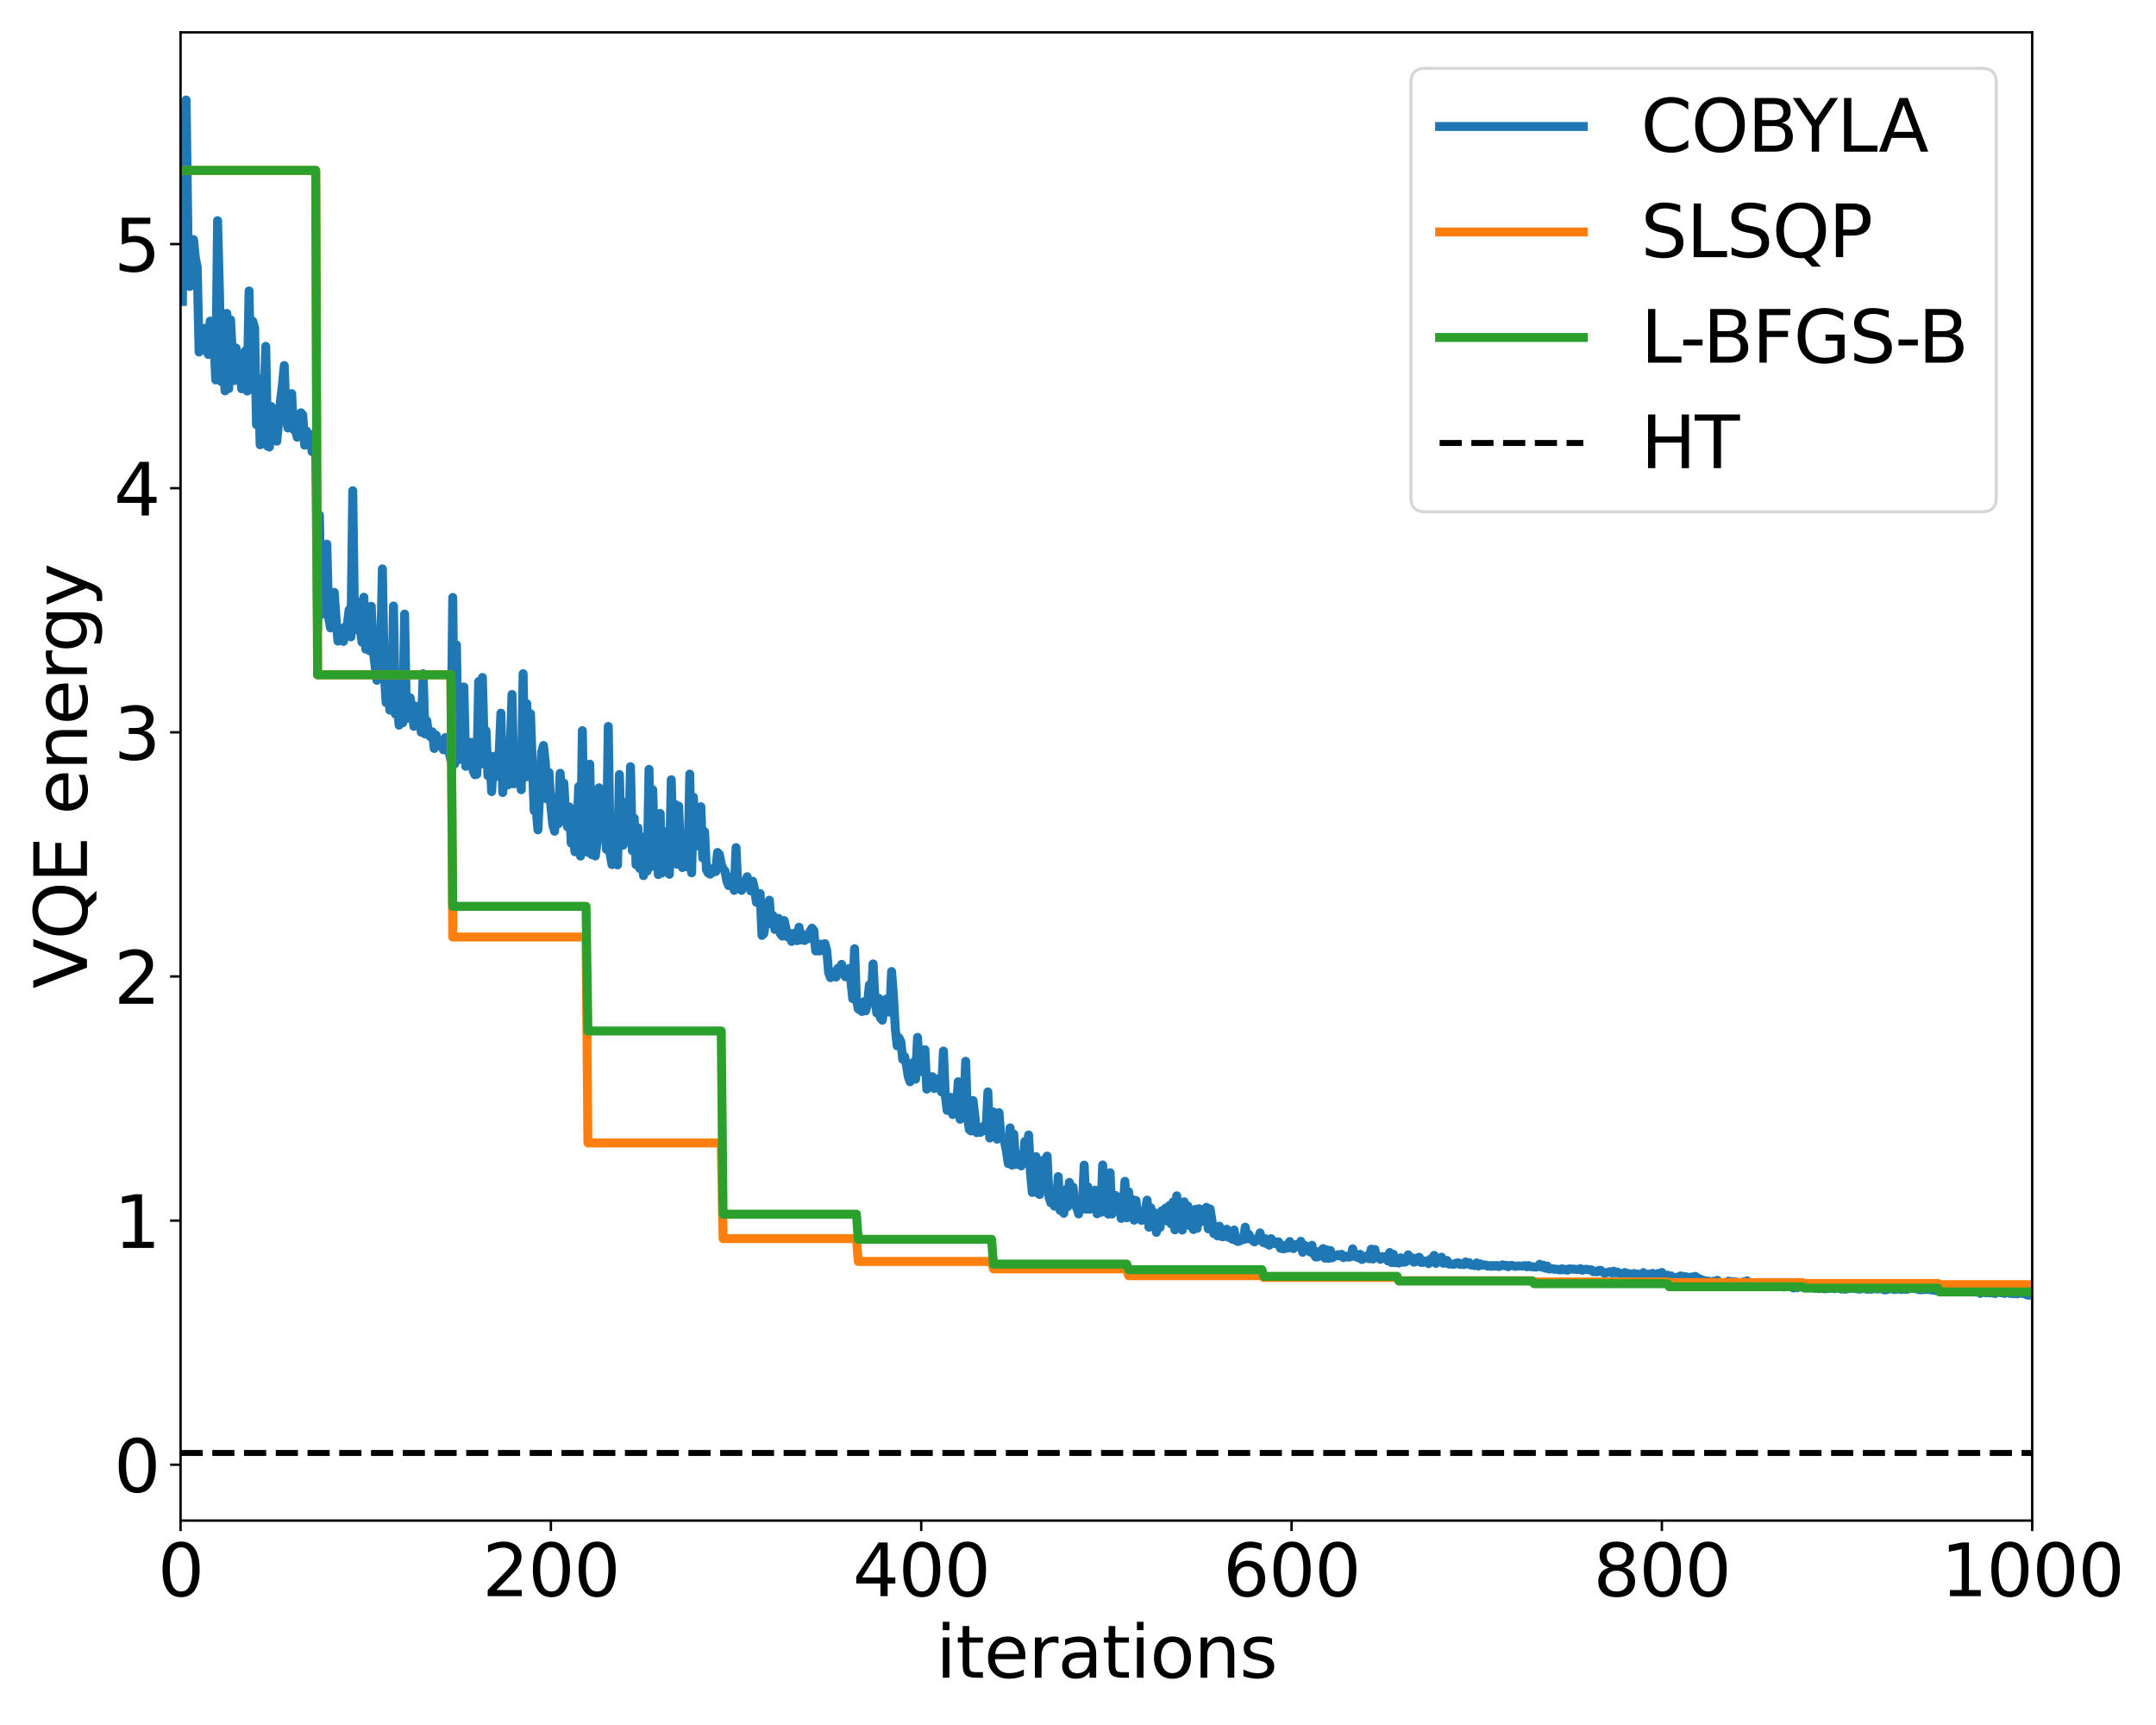 <?xml version="1.0" encoding="utf-8" standalone="no"?>
<!DOCTYPE svg PUBLIC "-//W3C//DTD SVG 1.1//EN"
  "http://www.w3.org/Graphics/SVG/1.1/DTD/svg11.dtd">
<svg height="576pt" version="1.1" viewBox="0 0 720 576" width="720pt" xmlns="http://www.w3.org/2000/svg" xmlns:xlink="http://www.w3.org/1999/xlink">
 <defs>
  <style type="text/css">*{stroke-linecap:butt;stroke-linejoin:round;}</style>
 </defs>
 <g id="figure_1">
  <g id="patch_1">
   <path d="M 0 576 
L 720 576 
L 720 0 
L 0 0 
z
" style="fill:#ffffff;"/>
  </g>
  <g id="axes_1">
   <g id="patch_2">
    <path d="M 60.297 507.745 
L 678.66 507.745 
L 678.66 10.8 
L 60.297 10.8 
z
" style="fill:#ffffff;"/>
   </g>
   <g id="matplotlib.axis_1">
    <g id="xtick_1">
     <g id="line2d_1">
      <defs>
       <path d="M 0 0 
L 0 3.5 
" id="m1aa06f9ebd" style="stroke:#000000;stroke-width:0.8;"/>
      </defs>
      <g>
       <use style="stroke:#000000;stroke-width:0.8;" x="60.297" xlink:href="#m1aa06f9ebd" y="507.745"/>
      </g>
     </g>
     <g id="text_1">
      <!-- 0 -->
      <g transform="translate(52.663 532.981)scale(0.24 -0.24)">
       <defs>
        <path d="M 2034 4250 
Q 1547 4250 1301 3770 
Q 1056 3291 1056 2328 
Q 1056 1369 1301 889 
Q 1547 409 2034 409 
Q 2525 409 2770 889 
Q 3016 1369 3016 2328 
Q 3016 3291 2770 3770 
Q 2525 4250 2034 4250 
z
M 2034 4750 
Q 2819 4750 3233 4129 
Q 3647 3509 3647 2328 
Q 3647 1150 3233 529 
Q 2819 -91 2034 -91 
Q 1250 -91 836 529 
Q 422 1150 422 2328 
Q 422 3509 836 4129 
Q 1250 4750 2034 4750 
z
" id="DejaVuSans-30" transform="scale(0.016)"/>
       </defs>
       <use xlink:href="#DejaVuSans-30"/>
      </g>
     </g>
    </g>
    <g id="xtick_2">
     <g id="line2d_2">
      <g>
       <use style="stroke:#000000;stroke-width:0.8;" x="183.97" xlink:href="#m1aa06f9ebd" y="507.745"/>
      </g>
     </g>
     <g id="text_2">
      <!-- 200 -->
      <g transform="translate(161.065 532.981)scale(0.24 -0.24)">
       <defs>
        <path d="M 1228 531 
L 3431 531 
L 3431 0 
L 469 0 
L 469 531 
Q 828 903 1448 1529 
Q 2069 2156 2228 2338 
Q 2531 2678 2651 2914 
Q 2772 3150 2772 3378 
Q 2772 3750 2511 3984 
Q 2250 4219 1831 4219 
Q 1534 4219 1204 4116 
Q 875 4013 500 3803 
L 500 4441 
Q 881 4594 1212 4672 
Q 1544 4750 1819 4750 
Q 2544 4750 2975 4387 
Q 3406 4025 3406 3419 
Q 3406 3131 3298 2873 
Q 3191 2616 2906 2266 
Q 2828 2175 2409 1742 
Q 1991 1309 1228 531 
z
" id="DejaVuSans-32" transform="scale(0.016)"/>
       </defs>
       <use xlink:href="#DejaVuSans-32"/>
       <use x="63.623" xlink:href="#DejaVuSans-30"/>
       <use x="127.246" xlink:href="#DejaVuSans-30"/>
      </g>
     </g>
    </g>
    <g id="xtick_3">
     <g id="line2d_3">
      <g>
       <use style="stroke:#000000;stroke-width:0.8;" x="307.642" xlink:href="#m1aa06f9ebd" y="507.745"/>
      </g>
     </g>
     <g id="text_3">
      <!-- 400 -->
      <g transform="translate(284.738 532.981)scale(0.24 -0.24)">
       <defs>
        <path d="M 2419 4116 
L 825 1625 
L 2419 1625 
L 2419 4116 
z
M 2253 4666 
L 3047 4666 
L 3047 1625 
L 3713 1625 
L 3713 1100 
L 3047 1100 
L 3047 0 
L 2419 0 
L 2419 1100 
L 313 1100 
L 313 1709 
L 2253 4666 
z
" id="DejaVuSans-34" transform="scale(0.016)"/>
       </defs>
       <use xlink:href="#DejaVuSans-34"/>
       <use x="63.623" xlink:href="#DejaVuSans-30"/>
       <use x="127.246" xlink:href="#DejaVuSans-30"/>
      </g>
     </g>
    </g>
    <g id="xtick_4">
     <g id="line2d_4">
      <g>
       <use style="stroke:#000000;stroke-width:0.8;" x="431.315" xlink:href="#m1aa06f9ebd" y="507.745"/>
      </g>
     </g>
     <g id="text_4">
      <!-- 600 -->
      <g transform="translate(408.41 532.981)scale(0.24 -0.24)">
       <defs>
        <path d="M 2113 2584 
Q 1688 2584 1439 2293 
Q 1191 2003 1191 1497 
Q 1191 994 1439 701 
Q 1688 409 2113 409 
Q 2538 409 2786 701 
Q 3034 994 3034 1497 
Q 3034 2003 2786 2293 
Q 2538 2584 2113 2584 
z
M 3366 4563 
L 3366 3988 
Q 3128 4100 2886 4159 
Q 2644 4219 2406 4219 
Q 1781 4219 1451 3797 
Q 1122 3375 1075 2522 
Q 1259 2794 1537 2939 
Q 1816 3084 2150 3084 
Q 2853 3084 3261 2657 
Q 3669 2231 3669 1497 
Q 3669 778 3244 343 
Q 2819 -91 2113 -91 
Q 1303 -91 875 529 
Q 447 1150 447 2328 
Q 447 3434 972 4092 
Q 1497 4750 2381 4750 
Q 2619 4750 2861 4703 
Q 3103 4656 3366 4563 
z
" id="DejaVuSans-36" transform="scale(0.016)"/>
       </defs>
       <use xlink:href="#DejaVuSans-36"/>
       <use x="63.623" xlink:href="#DejaVuSans-30"/>
       <use x="127.246" xlink:href="#DejaVuSans-30"/>
      </g>
     </g>
    </g>
    <g id="xtick_5">
     <g id="line2d_5">
      <g>
       <use style="stroke:#000000;stroke-width:0.8;" x="554.987" xlink:href="#m1aa06f9ebd" y="507.745"/>
      </g>
     </g>
     <g id="text_5">
      <!-- 800 -->
      <g transform="translate(532.082 532.981)scale(0.24 -0.24)">
       <defs>
        <path d="M 2034 2216 
Q 1584 2216 1326 1975 
Q 1069 1734 1069 1313 
Q 1069 891 1326 650 
Q 1584 409 2034 409 
Q 2484 409 2743 651 
Q 3003 894 3003 1313 
Q 3003 1734 2745 1975 
Q 2488 2216 2034 2216 
z
M 1403 2484 
Q 997 2584 770 2862 
Q 544 3141 544 3541 
Q 544 4100 942 4425 
Q 1341 4750 2034 4750 
Q 2731 4750 3128 4425 
Q 3525 4100 3525 3541 
Q 3525 3141 3298 2862 
Q 3072 2584 2669 2484 
Q 3125 2378 3379 2068 
Q 3634 1759 3634 1313 
Q 3634 634 3220 271 
Q 2806 -91 2034 -91 
Q 1263 -91 848 271 
Q 434 634 434 1313 
Q 434 1759 690 2068 
Q 947 2378 1403 2484 
z
M 1172 3481 
Q 1172 3119 1398 2916 
Q 1625 2713 2034 2713 
Q 2441 2713 2670 2916 
Q 2900 3119 2900 3481 
Q 2900 3844 2670 4047 
Q 2441 4250 2034 4250 
Q 1625 4250 1398 4047 
Q 1172 3844 1172 3481 
z
" id="DejaVuSans-38" transform="scale(0.016)"/>
       </defs>
       <use xlink:href="#DejaVuSans-38"/>
       <use x="63.623" xlink:href="#DejaVuSans-30"/>
       <use x="127.246" xlink:href="#DejaVuSans-30"/>
      </g>
     </g>
    </g>
    <g id="xtick_6">
     <g id="line2d_6">
      <g>
       <use style="stroke:#000000;stroke-width:0.8;" x="678.66" xlink:href="#m1aa06f9ebd" y="507.745"/>
      </g>
     </g>
     <g id="text_6">
      <!-- 1000 -->
      <g transform="translate(648.12 532.981)scale(0.24 -0.24)">
       <defs>
        <path d="M 794 531 
L 1825 531 
L 1825 4091 
L 703 3866 
L 703 4441 
L 1819 4666 
L 2450 4666 
L 2450 531 
L 3481 531 
L 3481 0 
L 794 0 
L 794 531 
z
" id="DejaVuSans-31" transform="scale(0.016)"/>
       </defs>
       <use xlink:href="#DejaVuSans-31"/>
       <use x="63.623" xlink:href="#DejaVuSans-30"/>
       <use x="127.246" xlink:href="#DejaVuSans-30"/>
       <use x="190.869" xlink:href="#DejaVuSans-30"/>
      </g>
     </g>
    </g>
    <g id="text_7">
     <!-- iterations -->
     <g transform="translate(312.533 560.209)scale(0.24 -0.24)">
      <defs>
       <path d="M 603 3500 
L 1178 3500 
L 1178 0 
L 603 0 
L 603 3500 
z
M 603 4863 
L 1178 4863 
L 1178 4134 
L 603 4134 
L 603 4863 
z
" id="DejaVuSans-69" transform="scale(0.016)"/>
       <path d="M 1172 4494 
L 1172 3500 
L 2356 3500 
L 2356 3053 
L 1172 3053 
L 1172 1153 
Q 1172 725 1289 603 
Q 1406 481 1766 481 
L 2356 481 
L 2356 0 
L 1766 0 
Q 1100 0 847 248 
Q 594 497 594 1153 
L 594 3053 
L 172 3053 
L 172 3500 
L 594 3500 
L 594 4494 
L 1172 4494 
z
" id="DejaVuSans-74" transform="scale(0.016)"/>
       <path d="M 3597 1894 
L 3597 1613 
L 953 1613 
Q 991 1019 1311 708 
Q 1631 397 2203 397 
Q 2534 397 2845 478 
Q 3156 559 3463 722 
L 3463 178 
Q 3153 47 2828 -22 
Q 2503 -91 2169 -91 
Q 1331 -91 842 396 
Q 353 884 353 1716 
Q 353 2575 817 3079 
Q 1281 3584 2069 3584 
Q 2775 3584 3186 3129 
Q 3597 2675 3597 1894 
z
M 3022 2063 
Q 3016 2534 2758 2815 
Q 2500 3097 2075 3097 
Q 1594 3097 1305 2825 
Q 1016 2553 972 2059 
L 3022 2063 
z
" id="DejaVuSans-65" transform="scale(0.016)"/>
       <path d="M 2631 2963 
Q 2534 3019 2420 3045 
Q 2306 3072 2169 3072 
Q 1681 3072 1420 2755 
Q 1159 2438 1159 1844 
L 1159 0 
L 581 0 
L 581 3500 
L 1159 3500 
L 1159 2956 
Q 1341 3275 1631 3429 
Q 1922 3584 2338 3584 
Q 2397 3584 2469 3576 
Q 2541 3569 2628 3553 
L 2631 2963 
z
" id="DejaVuSans-72" transform="scale(0.016)"/>
       <path d="M 2194 1759 
Q 1497 1759 1228 1600 
Q 959 1441 959 1056 
Q 959 750 1161 570 
Q 1363 391 1709 391 
Q 2188 391 2477 730 
Q 2766 1069 2766 1631 
L 2766 1759 
L 2194 1759 
z
M 3341 1997 
L 3341 0 
L 2766 0 
L 2766 531 
Q 2569 213 2275 61 
Q 1981 -91 1556 -91 
Q 1019 -91 701 211 
Q 384 513 384 1019 
Q 384 1609 779 1909 
Q 1175 2209 1959 2209 
L 2766 2209 
L 2766 2266 
Q 2766 2663 2505 2880 
Q 2244 3097 1772 3097 
Q 1472 3097 1187 3025 
Q 903 2953 641 2809 
L 641 3341 
Q 956 3463 1253 3523 
Q 1550 3584 1831 3584 
Q 2591 3584 2966 3190 
Q 3341 2797 3341 1997 
z
" id="DejaVuSans-61" transform="scale(0.016)"/>
       <path d="M 1959 3097 
Q 1497 3097 1228 2736 
Q 959 2375 959 1747 
Q 959 1119 1226 758 
Q 1494 397 1959 397 
Q 2419 397 2687 759 
Q 2956 1122 2956 1747 
Q 2956 2369 2687 2733 
Q 2419 3097 1959 3097 
z
M 1959 3584 
Q 2709 3584 3137 3096 
Q 3566 2609 3566 1747 
Q 3566 888 3137 398 
Q 2709 -91 1959 -91 
Q 1206 -91 779 398 
Q 353 888 353 1747 
Q 353 2609 779 3096 
Q 1206 3584 1959 3584 
z
" id="DejaVuSans-6f" transform="scale(0.016)"/>
       <path d="M 3513 2113 
L 3513 0 
L 2938 0 
L 2938 2094 
Q 2938 2591 2744 2837 
Q 2550 3084 2163 3084 
Q 1697 3084 1428 2787 
Q 1159 2491 1159 1978 
L 1159 0 
L 581 0 
L 581 3500 
L 1159 3500 
L 1159 2956 
Q 1366 3272 1645 3428 
Q 1925 3584 2291 3584 
Q 2894 3584 3203 3211 
Q 3513 2838 3513 2113 
z
" id="DejaVuSans-6e" transform="scale(0.016)"/>
       <path d="M 2834 3397 
L 2834 2853 
Q 2591 2978 2328 3040 
Q 2066 3103 1784 3103 
Q 1356 3103 1142 2972 
Q 928 2841 928 2578 
Q 928 2378 1081 2264 
Q 1234 2150 1697 2047 
L 1894 2003 
Q 2506 1872 2764 1633 
Q 3022 1394 3022 966 
Q 3022 478 2636 193 
Q 2250 -91 1575 -91 
Q 1294 -91 989 -36 
Q 684 19 347 128 
L 347 722 
Q 666 556 975 473 
Q 1284 391 1588 391 
Q 1994 391 2212 530 
Q 2431 669 2431 922 
Q 2431 1156 2273 1281 
Q 2116 1406 1581 1522 
L 1381 1569 
Q 847 1681 609 1914 
Q 372 2147 372 2553 
Q 372 3047 722 3315 
Q 1072 3584 1716 3584 
Q 2034 3584 2315 3537 
Q 2597 3491 2834 3397 
z
" id="DejaVuSans-73" transform="scale(0.016)"/>
      </defs>
      <use xlink:href="#DejaVuSans-69"/>
      <use x="27.783" xlink:href="#DejaVuSans-74"/>
      <use x="66.992" xlink:href="#DejaVuSans-65"/>
      <use x="128.516" xlink:href="#DejaVuSans-72"/>
      <use x="169.629" xlink:href="#DejaVuSans-61"/>
      <use x="230.908" xlink:href="#DejaVuSans-74"/>
      <use x="270.117" xlink:href="#DejaVuSans-69"/>
      <use x="297.9" xlink:href="#DejaVuSans-6f"/>
      <use x="359.082" xlink:href="#DejaVuSans-6e"/>
      <use x="422.461" xlink:href="#DejaVuSans-73"/>
     </g>
    </g>
   </g>
   <g id="matplotlib.axis_2">
    <g id="ytick_1">
     <g id="line2d_7">
      <defs>
       <path d="M 0 0 
L -3.5 0 
" id="me1a0e24acd" style="stroke:#000000;stroke-width:0.8;"/>
      </defs>
      <g>
       <use style="stroke:#000000;stroke-width:0.8;" x="60.297" xlink:href="#me1a0e24acd" y="489.094"/>
      </g>
     </g>
     <g id="text_8">
      <!-- 0 -->
      <g transform="translate(38.028 498.212)scale(0.24 -0.24)">
       <use xlink:href="#DejaVuSans-30"/>
      </g>
     </g>
    </g>
    <g id="ytick_2">
     <g id="line2d_8">
      <g>
       <use style="stroke:#000000;stroke-width:0.8;" x="60.297" xlink:href="#me1a0e24acd" y="407.575"/>
      </g>
     </g>
     <g id="text_9">
      <!-- 1 -->
      <g transform="translate(38.028 416.693)scale(0.24 -0.24)">
       <use xlink:href="#DejaVuSans-31"/>
      </g>
     </g>
    </g>
    <g id="ytick_3">
     <g id="line2d_9">
      <g>
       <use style="stroke:#000000;stroke-width:0.8;" x="60.297" xlink:href="#me1a0e24acd" y="326.055"/>
      </g>
     </g>
     <g id="text_10">
      <!-- 2 -->
      <g transform="translate(38.028 335.173)scale(0.24 -0.24)">
       <use xlink:href="#DejaVuSans-32"/>
      </g>
     </g>
    </g>
    <g id="ytick_4">
     <g id="line2d_10">
      <g>
       <use style="stroke:#000000;stroke-width:0.8;" x="60.297" xlink:href="#me1a0e24acd" y="244.536"/>
      </g>
     </g>
     <g id="text_11">
      <!-- 3 -->
      <g transform="translate(38.028 253.654)scale(0.24 -0.24)">
       <defs>
        <path d="M 2597 2516 
Q 3050 2419 3304 2112 
Q 3559 1806 3559 1356 
Q 3559 666 3084 287 
Q 2609 -91 1734 -91 
Q 1441 -91 1130 -33 
Q 819 25 488 141 
L 488 750 
Q 750 597 1062 519 
Q 1375 441 1716 441 
Q 2309 441 2620 675 
Q 2931 909 2931 1356 
Q 2931 1769 2642 2001 
Q 2353 2234 1838 2234 
L 1294 2234 
L 1294 2753 
L 1863 2753 
Q 2328 2753 2575 2939 
Q 2822 3125 2822 3475 
Q 2822 3834 2567 4026 
Q 2313 4219 1838 4219 
Q 1578 4219 1281 4162 
Q 984 4106 628 3988 
L 628 4550 
Q 988 4650 1302 4700 
Q 1616 4750 1894 4750 
Q 2613 4750 3031 4423 
Q 3450 4097 3450 3541 
Q 3450 3153 3228 2886 
Q 3006 2619 2597 2516 
z
" id="DejaVuSans-33" transform="scale(0.016)"/>
       </defs>
       <use xlink:href="#DejaVuSans-33"/>
      </g>
     </g>
    </g>
    <g id="ytick_5">
     <g id="line2d_11">
      <g>
       <use style="stroke:#000000;stroke-width:0.8;" x="60.297" xlink:href="#me1a0e24acd" y="163.017"/>
      </g>
     </g>
     <g id="text_12">
      <!-- 4 -->
      <g transform="translate(38.028 172.135)scale(0.24 -0.24)">
       <use xlink:href="#DejaVuSans-34"/>
      </g>
     </g>
    </g>
    <g id="ytick_6">
     <g id="line2d_12">
      <g>
       <use style="stroke:#000000;stroke-width:0.8;" x="60.297" xlink:href="#me1a0e24acd" y="81.497"/>
      </g>
     </g>
     <g id="text_13">
      <!-- 5 -->
      <g transform="translate(38.028 90.615)scale(0.24 -0.24)">
       <defs>
        <path d="M 691 4666 
L 3169 4666 
L 3169 4134 
L 1269 4134 
L 1269 2991 
Q 1406 3038 1543 3061 
Q 1681 3084 1819 3084 
Q 2600 3084 3056 2656 
Q 3513 2228 3513 1497 
Q 3513 744 3044 326 
Q 2575 -91 1722 -91 
Q 1428 -91 1123 -41 
Q 819 9 494 109 
L 494 744 
Q 775 591 1075 516 
Q 1375 441 1709 441 
Q 2250 441 2565 725 
Q 2881 1009 2881 1497 
Q 2881 1984 2565 2268 
Q 2250 2553 1709 2553 
Q 1456 2553 1204 2497 
Q 953 2441 691 2322 
L 691 4666 
z
" id="DejaVuSans-35" transform="scale(0.016)"/>
       </defs>
       <use xlink:href="#DejaVuSans-35"/>
      </g>
     </g>
    </g>
    <g id="text_14">
     <!-- VQE energy -->
     <g transform="translate(29.036 330.14)rotate(-90)scale(0.24 -0.24)">
      <defs>
       <path d="M 1831 0 
L 50 4666 
L 709 4666 
L 2188 738 
L 3669 4666 
L 4325 4666 
L 2547 0 
L 1831 0 
z
" id="DejaVuSans-56" transform="scale(0.016)"/>
       <path d="M 2522 4238 
Q 1834 4238 1429 3725 
Q 1025 3213 1025 2328 
Q 1025 1447 1429 934 
Q 1834 422 2522 422 
Q 3209 422 3611 934 
Q 4013 1447 4013 2328 
Q 4013 3213 3611 3725 
Q 3209 4238 2522 4238 
z
M 3406 84 
L 4238 -825 
L 3475 -825 
L 2784 -78 
Q 2681 -84 2626 -87 
Q 2572 -91 2522 -91 
Q 1538 -91 948 567 
Q 359 1225 359 2328 
Q 359 3434 948 4092 
Q 1538 4750 2522 4750 
Q 3503 4750 4090 4092 
Q 4678 3434 4678 2328 
Q 4678 1516 4351 937 
Q 4025 359 3406 84 
z
" id="DejaVuSans-51" transform="scale(0.016)"/>
       <path d="M 628 4666 
L 3578 4666 
L 3578 4134 
L 1259 4134 
L 1259 2753 
L 3481 2753 
L 3481 2222 
L 1259 2222 
L 1259 531 
L 3634 531 
L 3634 0 
L 628 0 
L 628 4666 
z
" id="DejaVuSans-45" transform="scale(0.016)"/>
       <path id="DejaVuSans-20" transform="scale(0.016)"/>
       <path d="M 2906 1791 
Q 2906 2416 2648 2759 
Q 2391 3103 1925 3103 
Q 1463 3103 1205 2759 
Q 947 2416 947 1791 
Q 947 1169 1205 825 
Q 1463 481 1925 481 
Q 2391 481 2648 825 
Q 2906 1169 2906 1791 
z
M 3481 434 
Q 3481 -459 3084 -895 
Q 2688 -1331 1869 -1331 
Q 1566 -1331 1297 -1286 
Q 1028 -1241 775 -1147 
L 775 -588 
Q 1028 -725 1275 -790 
Q 1522 -856 1778 -856 
Q 2344 -856 2625 -561 
Q 2906 -266 2906 331 
L 2906 616 
Q 2728 306 2450 153 
Q 2172 0 1784 0 
Q 1141 0 747 490 
Q 353 981 353 1791 
Q 353 2603 747 3093 
Q 1141 3584 1784 3584 
Q 2172 3584 2450 3431 
Q 2728 3278 2906 2969 
L 2906 3500 
L 3481 3500 
L 3481 434 
z
" id="DejaVuSans-67" transform="scale(0.016)"/>
       <path d="M 2059 -325 
Q 1816 -950 1584 -1140 
Q 1353 -1331 966 -1331 
L 506 -1331 
L 506 -850 
L 844 -850 
Q 1081 -850 1212 -737 
Q 1344 -625 1503 -206 
L 1606 56 
L 191 3500 
L 800 3500 
L 1894 763 
L 2988 3500 
L 3597 3500 
L 2059 -325 
z
" id="DejaVuSans-79" transform="scale(0.016)"/>
      </defs>
      <use xlink:href="#DejaVuSans-56"/>
      <use x="68.408" xlink:href="#DejaVuSans-51"/>
      <use x="147.119" xlink:href="#DejaVuSans-45"/>
      <use x="210.303" xlink:href="#DejaVuSans-20"/>
      <use x="242.09" xlink:href="#DejaVuSans-65"/>
      <use x="303.613" xlink:href="#DejaVuSans-6e"/>
      <use x="366.992" xlink:href="#DejaVuSans-65"/>
      <use x="428.516" xlink:href="#DejaVuSans-72"/>
      <use x="467.879" xlink:href="#DejaVuSans-67"/>
      <use x="531.355" xlink:href="#DejaVuSans-79"/>
     </g>
    </g>
   </g>
   <g id="line2d_13">
    <path clip-path="url(#p338170a61a)" d="M 60.916 100.658 
L 61.534 51.898 
L 62.153 33.388 
L 62.771 79.376 
L 63.389 95.645 
L 64.008 90.748 
L 64.626 80.005 
L 65.244 86.135 
L 65.863 89.179 
L 66.481 117.54 
L 67.099 115.765 
L 67.718 116.969 
L 68.336 109.62 
L 68.955 110.987 
L 69.573 118.374 
L 70.191 107.217 
L 70.81 113.146 
L 71.428 113.477 
L 72.046 126.862 
L 72.665 73.682 
L 73.283 97.364 
L 73.901 127.426 
L 74.52 108.63 
L 75.138 130.504 
L 75.757 104.666 
L 76.375 129.765 
L 76.993 106.776 
L 77.612 118.607 
L 78.23 127.089 
L 78.848 116.232 
L 79.467 122.794 
L 80.085 120.98 
L 80.703 129.822 
L 81.322 129.377 
L 81.94 117.153 
L 82.559 130.584 
L 83.177 97.163 
L 83.795 130.085 
L 84.414 107.256 
L 85.032 109.432 
L 85.65 141.77 
L 86.269 129.717 
L 86.887 148.525 
L 87.505 126.334 
L 88.124 138.059 
L 88.742 115.658 
L 89.361 148.974 
L 89.979 149.259 
L 90.597 135.756 
L 91.216 137.414 
L 91.834 145.613 
L 92.452 147.314 
L 93.689 133.792 
L 94.307 128.636 
L 94.926 122.056 
L 95.544 139.194 
L 96.163 142.913 
L 96.781 132.506 
L 97.399 131.438 
L 98.018 143.443 
L 98.636 143.33 
L 99.254 146.001 
L 99.873 140.688 
L 100.491 137.839 
L 101.109 138.51 
L 101.728 148.652 
L 102.346 143.874 
L 102.965 147.487 
L 103.583 145.005 
L 104.201 150.793 
L 104.82 147.604 
L 105.438 149.83 
L 106.056 210.517 
L 106.675 172.003 
L 107.293 205.239 
L 107.911 182.933 
L 108.53 201.466 
L 109.148 181.707 
L 109.766 206.146 
L 110.385 209.662 
L 111.003 207.267 
L 111.622 197.804 
L 112.24 206.805 
L 112.858 214.079 
L 113.477 213.918 
L 114.095 209.982 
L 114.713 214.172 
L 115.332 209.22 
L 115.95 209.045 
L 116.568 203.659 
L 117.187 212.655 
L 117.805 163.858 
L 118.424 209.391 
L 119.042 210.292 
L 119.66 201.027 
L 120.279 210.004 
L 120.897 214.436 
L 121.515 199.423 
L 122.134 216.755 
L 122.752 210.046 
L 123.37 217.278 
L 123.989 202.446 
L 124.607 216.948 
L 125.844 227.159 
L 126.462 216.409 
L 127.081 219.297 
L 127.699 189.955 
L 128.317 224.518 
L 128.936 234.606 
L 129.554 217.094 
L 130.172 237.121 
L 130.791 235.995 
L 131.409 202.351 
L 132.028 238.433 
L 132.646 233.304 
L 133.264 242.134 
L 133.883 227.955 
L 134.501 241.374 
L 135.119 205.044 
L 135.738 239.909 
L 136.356 237.201 
L 136.974 232.991 
L 137.593 236.727 
L 138.211 242.535 
L 138.83 235.82 
L 139.448 239.403 
L 140.066 236.825 
L 140.685 244.503 
L 141.303 224.961 
L 141.921 245.07 
L 142.54 240.655 
L 143.158 245.415 
L 143.776 246.046 
L 144.395 244.366 
L 145.013 249.927 
L 145.632 245.448 
L 146.25 248.173 
L 147.487 249.106 
L 148.105 250.384 
L 148.723 246.296 
L 149.342 250.185 
L 149.96 250.962 
L 150.578 253.93 
L 151.197 199.498 
L 151.815 255.127 
L 152.434 215.379 
L 153.052 253.727 
L 153.67 240.372 
L 154.289 240.557 
L 154.907 229.386 
L 155.525 255.883 
L 156.144 247.67 
L 156.762 254.791 
L 157.38 247.901 
L 157.999 257.398 
L 158.617 258.692 
L 159.236 258.535 
L 159.854 227.582 
L 160.472 255.184 
L 161.091 226.225 
L 161.709 249.154 
L 162.327 244.027 
L 162.946 259.015 
L 163.564 252.344 
L 164.182 264.314 
L 164.801 253.478 
L 165.419 252.484 
L 166.037 259.199 
L 166.656 252.349 
L 167.274 238.14 
L 167.893 264.639 
L 168.511 255.939 
L 169.129 254.858 
L 169.748 262.05 
L 170.366 250.575 
L 170.984 231.879 
L 171.603 261.72 
L 172.221 259.514 
L 172.839 260.03 
L 173.458 260.352 
L 174.076 263.699 
L 174.695 224.96 
L 175.313 259.528 
L 175.931 234.962 
L 176.55 259.216 
L 177.168 238.315 
L 177.786 256.211 
L 178.405 270.767 
L 179.023 269.506 
L 179.641 277.089 
L 180.878 251.106 
L 181.497 248.933 
L 182.115 254.641 
L 182.733 266.815 
L 183.352 257.952 
L 183.97 269.183 
L 184.588 275.272 
L 185.207 277.557 
L 185.825 266.564 
L 186.443 275.102 
L 187.062 258.209 
L 187.68 268.994 
L 188.299 261.494 
L 188.917 272.877 
L 189.535 276.112 
L 190.154 269.451 
L 190.772 281.544 
L 191.39 277.815 
L 192.009 284.407 
L 192.627 279.542 
L 193.245 262.639 
L 193.864 285.853 
L 194.482 243.973 
L 195.101 283.703 
L 195.719 260.287 
L 196.337 284.596 
L 196.956 255.161 
L 197.574 285.366 
L 198.192 267.4 
L 198.811 285.816 
L 199.429 280.949 
L 200.047 263.053 
L 200.666 274.636 
L 201.284 275.962 
L 201.903 268.679 
L 202.521 283.609 
L 203.139 242.574 
L 203.758 285.266 
L 204.376 288.689 
L 204.994 287.872 
L 205.613 282.771 
L 206.231 288.819 
L 206.849 258.646 
L 207.468 281.966 
L 208.086 282.231 
L 208.704 280.023 
L 209.323 267.822 
L 209.941 279.953 
L 210.56 256.014 
L 211.178 284.049 
L 211.796 273.208 
L 212.415 288.74 
L 213.033 276.41 
L 213.651 290.005 
L 214.27 279.474 
L 214.888 292.388 
L 215.506 288.247 
L 216.125 290.87 
L 216.743 256.898 
L 217.362 289.402 
L 217.98 263.701 
L 218.598 286.59 
L 219.217 271.748 
L 219.835 292.042 
L 220.453 271.619 
L 221.072 291.514 
L 222.308 277.789 
L 222.927 277.688 
L 223.545 291.933 
L 224.164 260.365 
L 224.782 283.291 
L 225.4 268.562 
L 226.019 288.545 
L 226.637 269.171 
L 227.255 284.86 
L 227.874 289.677 
L 228.492 288.216 
L 229.11 283.641 
L 229.729 289.568 
L 230.347 258.485 
L 230.966 291.435 
L 231.584 266.202 
L 232.202 282.566 
L 232.821 282.458 
L 233.439 280.999 
L 234.057 269.374 
L 234.676 286.461 
L 235.294 277.695 
L 235.912 290.407 
L 236.531 291.53 
L 237.149 291.901 
L 237.768 291.422 
L 238.386 289.811 
L 239.004 291.043 
L 239.623 284.639 
L 240.241 285.317 
L 240.859 288.533 
L 241.478 290.154 
L 242.096 290.763 
L 242.714 294.162 
L 243.333 295.714 
L 243.951 294.88 
L 244.57 292.706 
L 245.188 297.291 
L 245.806 283.024 
L 246.425 296.554 
L 247.043 294.353 
L 247.661 297.309 
L 248.28 295.589 
L 248.898 294.682 
L 249.516 292.752 
L 250.753 297.499 
L 251.372 294.269 
L 251.99 296.928 
L 252.608 301.286 
L 253.227 300.897 
L 253.845 298.381 
L 254.463 312.347 
L 255.082 311.736 
L 255.7 307.399 
L 256.318 304.705 
L 256.937 300.587 
L 257.555 308.488 
L 258.173 305.736 
L 258.792 310.372 
L 259.41 307.619 
L 260.029 306.653 
L 260.647 311.852 
L 261.265 312.574 
L 261.884 307.404 
L 263.12 312.916 
L 263.739 311.645 
L 264.357 314.35 
L 264.975 313.886 
L 265.594 311.511 
L 266.212 314.105 
L 266.831 309.601 
L 267.449 313.852 
L 268.067 311.973 
L 268.686 314.043 
L 269.304 313.076 
L 269.922 313.446 
L 270.541 310.934 
L 271.159 309.946 
L 271.777 310.675 
L 272.396 317.53 
L 273.014 315.733 
L 273.633 317.556 
L 274.251 315.271 
L 274.869 317.341 
L 275.488 315.102 
L 276.106 317.428 
L 276.724 324.784 
L 277.343 326.451 
L 277.961 324.583 
L 278.579 325.552 
L 279.198 326.249 
L 279.816 323.315 
L 280.435 325.002 
L 281.053 322.015 
L 281.671 324.576 
L 282.29 326.13 
L 282.908 324.557 
L 283.526 323.412 
L 284.145 327.463 
L 284.763 333.464 
L 285.381 316.795 
L 286 333.577 
L 286.618 336.895 
L 287.237 337.213 
L 287.855 337.748 
L 288.473 334.506 
L 289.092 337.532 
L 289.71 335.146 
L 290.328 328.886 
L 290.947 333.22 
L 291.565 321.859 
L 292.183 333.433 
L 292.802 338.27 
L 293.42 333.337 
L 294.039 339.947 
L 294.657 340.633 
L 295.275 336.208 
L 295.894 333.667 
L 296.512 335.623 
L 297.13 338.014 
L 297.749 324.409 
L 298.367 332.371 
L 298.985 343.497 
L 299.604 349.192 
L 300.222 346.522 
L 300.841 347.803 
L 301.459 353.715 
L 302.077 352.78 
L 302.696 355.622 
L 303.314 359.515 
L 303.932 361.227 
L 304.551 360.387 
L 305.169 354.603 
L 305.787 360.348 
L 306.406 346.396 
L 307.024 355.912 
L 307.642 353.195 
L 308.261 357.984 
L 308.879 350.506 
L 309.498 363.687 
L 310.116 361.803 
L 310.734 361.966 
L 311.353 359.517 
L 311.971 363.469 
L 312.589 362.089 
L 313.208 360.223 
L 313.826 360.929 
L 314.444 364.626 
L 315.063 350.947 
L 315.681 365.76 
L 316.3 370.781 
L 316.918 370.151 
L 317.536 366.436 
L 318.155 372.163 
L 318.773 369.28 
L 319.391 369.917 
L 320.01 361.203 
L 320.628 373.744 
L 321.246 367.368 
L 321.865 371.499 
L 322.483 354.378 
L 323.102 373.188 
L 323.72 377.205 
L 324.338 377.639 
L 324.957 367.478 
L 326.193 378.2 
L 326.812 377.084 
L 327.43 378.128 
L 328.667 375.925 
L 329.285 377.586 
L 329.904 364.598 
L 330.522 379.987 
L 331.14 372.951 
L 331.759 371.301 
L 332.377 373.351 
L 332.995 380.4 
L 333.614 371.531 
L 334.232 379.312 
L 334.85 379.858 
L 335.469 381.252 
L 336.087 384.277 
L 336.706 388.543 
L 337.324 376.623 
L 337.942 389.031 
L 338.561 378.688 
L 339.179 388.823 
L 339.797 385.475 
L 340.416 387.105 
L 341.034 389.313 
L 341.652 388.179 
L 342.271 381.124 
L 342.889 385.429 
L 343.508 378.981 
L 344.126 391.614 
L 344.744 398.176 
L 345.363 388.542 
L 345.981 386.226 
L 346.599 398.436 
L 347.218 398.863 
L 347.836 389.079 
L 348.454 387.383 
L 349.073 393.26 
L 349.691 386.033 
L 350.31 399.68 
L 350.928 401.628 
L 351.546 397.814 
L 352.165 402.772 
L 352.783 402.032 
L 353.401 392.882 
L 354.02 404.192 
L 354.638 398.271 
L 355.256 405.131 
L 355.875 397.243 
L 356.493 402.99 
L 357.111 394.812 
L 357.73 401.937 
L 358.348 396.389 
L 358.967 402.552 
L 359.585 403.147 
L 360.203 405.361 
L 360.822 402.243 
L 361.44 403.383 
L 362.058 389.042 
L 362.677 403.786 
L 363.295 396.279 
L 363.913 403.796 
L 364.532 400.093 
L 365.15 403.411 
L 365.769 397.413 
L 366.387 405.299 
L 367.005 399.857 
L 367.624 404.809 
L 368.242 389.003 
L 368.86 401.409 
L 369.479 399.699 
L 370.097 405.406 
L 370.715 391.578 
L 371.334 405.376 
L 371.952 399.87 
L 372.571 399.201 
L 373.189 399.825 
L 373.807 401.429 
L 374.426 406.852 
L 375.044 404.299 
L 375.662 394.456 
L 376.281 406.646 
L 376.899 397.928 
L 377.517 405.592 
L 378.136 400.502 
L 378.754 407.428 
L 379.373 400.86 
L 379.991 406.93 
L 380.609 405.119 
L 381.228 407.512 
L 381.846 405.223 
L 382.464 404.257 
L 383.083 400.742 
L 383.701 409.786 
L 384.319 403.296 
L 384.938 408.797 
L 385.556 404.937 
L 386.175 411.502 
L 386.793 408.879 
L 387.411 409.866 
L 388.03 404.282 
L 388.648 406.716 
L 389.266 403.396 
L 389.885 407.756 
L 390.503 402.576 
L 391.121 408.683 
L 391.74 401.366 
L 392.358 410.658 
L 392.977 399.309 
L 393.595 407.084 
L 394.213 403.216 
L 394.832 410.735 
L 395.45 401.303 
L 396.068 404.829 
L 396.687 402.685 
L 397.305 409.274 
L 397.923 408.762 
L 398.542 410.562 
L 399.16 403.818 
L 399.779 410.161 
L 400.397 403.608 
L 401.015 407.964 
L 401.634 404.09 
L 402.252 407.695 
L 402.87 403.143 
L 403.489 410.321 
L 404.107 403.705 
L 404.725 407.465 
L 405.344 411.911 
L 405.962 410.661 
L 406.58 412.691 
L 407.199 409.44 
L 407.817 412.844 
L 408.436 412.981 
L 409.672 410.44 
L 410.291 413.169 
L 410.909 411.724 
L 411.527 413.805 
L 412.146 410.722 
L 412.764 414.264 
L 413.382 414.554 
L 414.001 414.372 
L 414.619 413.87 
L 415.238 413.929 
L 415.856 409.763 
L 416.474 413.672 
L 417.093 412.196 
L 417.711 413.411 
L 418.329 414.209 
L 418.948 414.708 
L 419.566 413.667 
L 420.184 413.989 
L 420.803 411.681 
L 421.421 414.456 
L 422.04 414.986 
L 422.658 413.646 
L 423.276 415.418 
L 423.895 415.78 
L 424.513 413.615 
L 425.131 414.588 
L 425.75 415.252 
L 426.368 414.736 
L 426.986 414.668 
L 427.605 416.812 
L 428.223 416.97 
L 428.842 416.987 
L 429.46 415.71 
L 430.078 416.739 
L 430.697 414.564 
L 431.315 416.521 
L 431.933 416.919 
L 432.552 415.622 
L 433.788 416.417 
L 434.407 414.484 
L 435.025 418.155 
L 435.644 415.78 
L 436.262 416.162 
L 437.499 418.054 
L 438.117 415.817 
L 438.735 418.762 
L 439.354 419.724 
L 439.972 419.702 
L 440.59 417.887 
L 441.209 418.761 
L 441.827 416.924 
L 442.446 420.095 
L 443.064 417.346 
L 443.682 420.208 
L 444.301 417.568 
L 444.919 420.002 
L 445.537 419.23 
L 446.156 419.371 
L 446.774 418.967 
L 447.392 419.368 
L 448.011 418.824 
L 448.629 419.936 
L 449.248 419.428 
L 449.866 419.697 
L 450.484 419.781 
L 451.103 419.587 
L 451.721 417 
L 452.339 419.546 
L 452.958 419.254 
L 453.576 419.966 
L 454.194 418.814 
L 454.813 420.567 
L 455.431 420.128 
L 456.05 420.059 
L 456.668 419.231 
L 457.286 420.315 
L 457.905 417.119 
L 458.523 420.412 
L 459.141 417.21 
L 459.76 419.814 
L 460.378 419.659 
L 460.996 420.501 
L 461.615 419.578 
L 462.233 419.971 
L 462.851 419.566 
L 463.47 421.03 
L 464.088 418.226 
L 464.707 421.569 
L 465.325 418.809 
L 465.943 421.639 
L 466.562 420.865 
L 467.18 421.763 
L 467.798 420.002 
L 468.417 421.43 
L 469.035 421.466 
L 469.653 421.217 
L 470.272 418.995 
L 470.89 420.768 
L 471.509 419.979 
L 472.127 421.464 
L 472.745 421.303 
L 473.364 420.004 
L 473.982 419.831 
L 474.6 421.54 
L 475.219 421.525 
L 475.837 421.038 
L 476.455 421.325 
L 477.074 421.95 
L 477.692 420.42 
L 478.311 420.697 
L 478.929 419.191 
L 479.547 421.857 
L 480.166 420.67 
L 480.784 420.884 
L 481.402 419.781 
L 482.021 421.837 
L 482.639 420.906 
L 483.257 420.885 
L 483.876 422.097 
L 484.494 422.036 
L 485.113 422.165 
L 485.731 422.135 
L 486.349 421.751 
L 486.968 421.666 
L 487.586 422.229 
L 488.204 422.047 
L 488.823 422.275 
L 489.441 421.367 
L 490.059 422.079 
L 490.678 421.638 
L 491.296 422.422 
L 491.915 422.325 
L 492.533 422.624 
L 493.151 421.699 
L 493.77 422.734 
L 494.388 422.038 
L 495.006 422.475 
L 495.625 422.37 
L 496.243 422.431 
L 496.861 422.81 
L 497.48 422.61 
L 498.098 422.873 
L 498.717 422.57 
L 499.335 422.803 
L 499.953 422.569 
L 500.572 422.911 
L 501.808 422.352 
L 502.427 422.655 
L 503.045 422.492 
L 503.663 422.981 
L 504.282 422.585 
L 504.9 422.528 
L 506.137 422.872 
L 506.755 422.718 
L 508.61 422.768 
L 509.229 422.604 
L 509.847 422.984 
L 510.465 422.595 
L 511.084 422.948 
L 512.32 423.035 
L 512.939 423.109 
L 513.557 422.898 
L 514.176 422.148 
L 514.794 423.1 
L 515.412 422.477 
L 516.031 423.47 
L 516.649 422.742 
L 517.267 423.737 
L 518.504 423.618 
L 519.122 423.842 
L 519.741 423.775 
L 520.978 424.047 
L 521.596 423.665 
L 522.214 424.02 
L 522.833 423.832 
L 523.451 424.154 
L 524.069 423.698 
L 527.161 423.926 
L 527.78 423.6 
L 528.398 424.142 
L 529.635 423.818 
L 530.871 424.048 
L 531.49 424.023 
L 532.108 424.652 
L 532.726 424.561 
L 533.345 424.684 
L 533.963 424.197 
L 534.582 424.19 
L 535.2 424.782 
L 535.818 425.15 
L 537.673 424.636 
L 538.292 425.042 
L 538.91 424.463 
L 539.528 424.999 
L 540.147 424.771 
L 541.384 425.453 
L 542.002 425.403 
L 542.62 424.915 
L 543.239 425.196 
L 543.857 425.256 
L 544.475 425.504 
L 545.094 425.426 
L 545.712 425.225 
L 546.33 425.731 
L 546.949 425.407 
L 547.567 425.761 
L 548.186 425.686 
L 548.804 424.937 
L 549.422 425.496 
L 550.041 425.567 
L 550.659 425.422 
L 551.277 425.521 
L 551.896 425.192 
L 552.514 425.482 
L 553.132 425.632 
L 553.751 425.221 
L 554.369 425.748 
L 554.987 424.886 
L 555.606 425.868 
L 556.224 426.036 
L 556.843 425.799 
L 557.461 426.416 
L 558.079 426.039 
L 558.698 426.757 
L 559.316 426.684 
L 559.934 426.489 
L 560.553 426.466 
L 561.171 426.063 
L 561.789 426.155 
L 562.408 426.395 
L 563.026 426.294 
L 563.645 426.804 
L 564.881 426.389 
L 565.5 426.705 
L 566.118 426.192 
L 567.355 426.985 
L 567.973 427.142 
L 568.591 427.694 
L 569.21 427.585 
L 569.828 427.828 
L 570.447 427.758 
L 571.065 428.422 
L 571.683 428.359 
L 572.302 427.807 
L 572.92 428.245 
L 573.538 427.511 
L 574.157 428.283 
L 574.775 428.555 
L 575.393 428.5 
L 576.012 428.208 
L 576.63 428.455 
L 577.249 427.785 
L 577.867 428.615 
L 578.485 427.938 
L 579.104 428.499 
L 579.722 428.06 
L 580.34 428.558 
L 580.959 428.528 
L 581.577 428.674 
L 582.195 428.05 
L 582.814 428.545 
L 583.432 427.674 
L 584.051 428.687 
L 584.669 428.667 
L 585.287 428.879 
L 585.906 428.41 
L 586.524 429 
L 588.379 429.041 
L 589.616 428.717 
L 590.234 429.154 
L 590.853 428.662 
L 591.471 428.849 
L 592.089 428.84 
L 592.708 429.372 
L 593.326 429.124 
L 593.944 429.297 
L 594.563 429.269 
L 595.181 428.792 
L 595.799 429.726 
L 597.036 429.351 
L 597.655 429.579 
L 598.273 429.578 
L 598.891 430.077 
L 599.51 429.644 
L 600.128 430.016 
L 600.746 429.72 
L 601.365 429.715 
L 601.983 429.517 
L 602.601 429.784 
L 603.22 429.6 
L 603.838 429.914 
L 604.457 429.56 
L 605.075 429.966 
L 605.693 429.702 
L 606.312 430.207 
L 606.93 429.14 
L 607.548 430.286 
L 608.167 430.038 
L 608.785 430.263 
L 609.403 430.345 
L 611.258 430.133 
L 611.877 429.491 
L 612.495 430.298 
L 613.114 429.657 
L 613.732 430.065 
L 614.35 430.148 
L 614.969 430.433 
L 615.587 429.922 
L 616.205 430.476 
L 617.442 430.258 
L 618.06 430.077 
L 618.679 430.239 
L 619.297 429.747 
L 619.916 430.324 
L 621.152 430.473 
L 622.389 430.107 
L 623.626 430.535 
L 624.244 429.725 
L 624.862 430.508 
L 625.481 430.293 
L 626.099 430.281 
L 626.718 430.396 
L 627.336 430.387 
L 627.954 430.144 
L 629.191 430.684 
L 629.809 430.701 
L 631.046 430.298 
L 631.664 429.673 
L 632.283 430.527 
L 632.901 430.55 
L 634.138 430.309 
L 634.756 430.564 
L 635.375 430.519 
L 635.993 430.296 
L 636.611 430.533 
L 639.085 430.03 
L 639.703 430.371 
L 640.322 430.232 
L 640.94 430.664 
L 642.177 430.634 
L 642.795 430.43 
L 643.413 430.57 
L 644.032 430.196 
L 644.65 430.646 
L 645.268 430.766 
L 645.887 430.598 
L 646.505 430.957 
L 647.124 430.68 
L 647.742 430.631 
L 648.36 430.937 
L 648.979 430.588 
L 649.597 430.843 
L 650.215 429.749 
L 650.834 430.808 
L 652.07 430.9 
L 652.689 430.636 
L 653.307 431.096 
L 653.926 430.731 
L 654.544 430.881 
L 655.162 430.52 
L 655.781 430.989 
L 656.399 431.142 
L 657.017 430.997 
L 657.636 430.607 
L 658.254 430.632 
L 658.872 431.015 
L 659.491 430.975 
L 660.109 431.352 
L 660.727 430.634 
L 661.346 431.875 
L 662.583 431.063 
L 663.201 431.691 
L 663.819 431.497 
L 664.438 431.73 
L 665.056 431.35 
L 665.674 431.798 
L 666.293 431.908 
L 666.911 431.349 
L 667.529 431.315 
L 668.148 431.679 
L 668.766 431.198 
L 669.385 431.905 
L 670.003 431.332 
L 670.621 431.49 
L 671.24 431.893 
L 671.858 431.69 
L 672.476 432.009 
L 673.095 431.728 
L 673.713 432.041 
L 674.331 431.791 
L 674.95 431.796 
L 675.568 431.928 
L 676.187 431.656 
L 676.805 432.341 
L 677.423 432.51 
L 678.042 432.401 
L 678.66 431.884 
L 679.278 432.604 
L 679.278 432.604 
" style="fill:none;stroke:#1f77b4;stroke-linecap:square;stroke-width:3;"/>
   </g>
   <g id="line2d_14">
    <path clip-path="url(#p338170a61a)" d="M 60.916 56.899 
L 105.438 56.899 
L 106.056 225.331 
L 150.578 225.331 
L 151.197 312.88 
L 195.719 312.88 
L 196.337 381.646 
L 240.859 381.646 
L 241.478 413.583 
L 286 413.583 
L 286.618 421.22 
L 331.14 421.22 
L 331.759 423.677 
L 376.281 423.677 
L 376.899 425.967 
L 421.421 425.967 
L 422.04 426.563 
L 466.562 426.563 
L 467.18 427.64 
L 511.702 427.64 
L 512.32 428.043 
L 556.843 428.043 
L 557.461 428.281 
L 601.983 428.281 
L 602.601 428.559 
L 647.124 428.559 
L 647.742 428.946 
L 679.278 428.946 
L 679.278 428.946 
" style="fill:none;stroke:#ff7f0e;stroke-linecap:square;stroke-width:3;"/>
   </g>
   <g id="line2d_15">
    <path clip-path="url(#p338170a61a)" d="M 60.916 56.899 
L 105.438 56.899 
L 106.056 225.331 
L 150.578 225.331 
L 151.197 302.64 
L 195.719 302.64 
L 196.337 344.262 
L 240.859 344.262 
L 241.478 405.421 
L 286 405.421 
L 286.618 413.818 
L 331.14 413.818 
L 331.759 422.095 
L 376.281 422.095 
L 376.899 423.963 
L 421.421 423.963 
L 422.04 426.185 
L 466.562 426.185 
L 467.18 427.75 
L 511.702 427.75 
L 512.32 428.628 
L 556.843 428.628 
L 557.461 429.658 
L 601.983 429.658 
L 602.601 430.118 
L 647.124 430.118 
L 647.742 431.394 
L 679.278 431.394 
L 679.278 431.394 
" style="fill:none;stroke:#2ca02c;stroke-linecap:square;stroke-width:3;"/>
   </g>
   <g id="line2d_16">
    <path clip-path="url(#p338170a61a)" d="M 60.297 485.157 
L 678.66 485.157 
" style="fill:none;stroke:#000000;stroke-dasharray:7.4,3.2;stroke-dashoffset:0;stroke-width:2;"/>
   </g>
   <g id="patch_3">
    <path d="M 60.297 507.745 
L 60.297 10.8 
" style="fill:none;stroke:#000000;stroke-linecap:square;stroke-linejoin:miter;stroke-width:0.8;"/>
   </g>
   <g id="patch_4">
    <path d="M 678.66 507.745 
L 678.66 10.8 
" style="fill:none;stroke:#000000;stroke-linecap:square;stroke-linejoin:miter;stroke-width:0.8;"/>
   </g>
   <g id="patch_5">
    <path d="M 60.297 507.745 
L 678.66 507.745 
" style="fill:none;stroke:#000000;stroke-linecap:square;stroke-linejoin:miter;stroke-width:0.8;"/>
   </g>
   <g id="patch_6">
    <path d="M 60.297 10.8 
L 678.66 10.8 
" style="fill:none;stroke:#000000;stroke-linecap:square;stroke-linejoin:miter;stroke-width:0.8;"/>
   </g>
   <g id="legend_1">
    <g id="patch_7">
     <path d="M 475.961 170.91 
L 661.86 170.91 
Q 666.66 170.91 666.66 166.11 
L 666.66 27.6 
Q 666.66 22.8 661.86 22.8 
L 475.961 22.8 
Q 471.161 22.8 471.161 27.6 
L 471.161 166.11 
Q 471.161 170.91 475.961 170.91 
z
" style="fill:#ffffff;opacity:0.8;stroke:#cccccc;stroke-linejoin:miter;"/>
    </g>
    <g id="line2d_17">
     <path d="M 480.761 42.236 
L 528.761 42.236 
" style="fill:none;stroke:#1f77b4;stroke-linecap:square;stroke-width:3;"/>
    </g>
    <g id="line2d_18"/>
    <g id="text_15">
     <!-- COBYLA -->
     <g transform="translate(547.961 50.636)scale(0.24 -0.24)">
      <defs>
       <path d="M 4122 4306 
L 4122 3641 
Q 3803 3938 3442 4084 
Q 3081 4231 2675 4231 
Q 1875 4231 1450 3742 
Q 1025 3253 1025 2328 
Q 1025 1406 1450 917 
Q 1875 428 2675 428 
Q 3081 428 3442 575 
Q 3803 722 4122 1019 
L 4122 359 
Q 3791 134 3420 21 
Q 3050 -91 2638 -91 
Q 1578 -91 968 557 
Q 359 1206 359 2328 
Q 359 3453 968 4101 
Q 1578 4750 2638 4750 
Q 3056 4750 3426 4639 
Q 3797 4528 4122 4306 
z
" id="DejaVuSans-43" transform="scale(0.016)"/>
       <path d="M 2522 4238 
Q 1834 4238 1429 3725 
Q 1025 3213 1025 2328 
Q 1025 1447 1429 934 
Q 1834 422 2522 422 
Q 3209 422 3611 934 
Q 4013 1447 4013 2328 
Q 4013 3213 3611 3725 
Q 3209 4238 2522 4238 
z
M 2522 4750 
Q 3503 4750 4090 4092 
Q 4678 3434 4678 2328 
Q 4678 1225 4090 567 
Q 3503 -91 2522 -91 
Q 1538 -91 948 565 
Q 359 1222 359 2328 
Q 359 3434 948 4092 
Q 1538 4750 2522 4750 
z
" id="DejaVuSans-4f" transform="scale(0.016)"/>
       <path d="M 1259 2228 
L 1259 519 
L 2272 519 
Q 2781 519 3026 730 
Q 3272 941 3272 1375 
Q 3272 1813 3026 2020 
Q 2781 2228 2272 2228 
L 1259 2228 
z
M 1259 4147 
L 1259 2741 
L 2194 2741 
Q 2656 2741 2882 2914 
Q 3109 3088 3109 3444 
Q 3109 3797 2882 3972 
Q 2656 4147 2194 4147 
L 1259 4147 
z
M 628 4666 
L 2241 4666 
Q 2963 4666 3353 4366 
Q 3744 4066 3744 3513 
Q 3744 3084 3544 2831 
Q 3344 2578 2956 2516 
Q 3422 2416 3680 2098 
Q 3938 1781 3938 1306 
Q 3938 681 3513 340 
Q 3088 0 2303 0 
L 628 0 
L 628 4666 
z
" id="DejaVuSans-42" transform="scale(0.016)"/>
       <path d="M -13 4666 
L 666 4666 
L 1959 2747 
L 3244 4666 
L 3922 4666 
L 2272 2222 
L 2272 0 
L 1638 0 
L 1638 2222 
L -13 4666 
z
" id="DejaVuSans-59" transform="scale(0.016)"/>
       <path d="M 628 4666 
L 1259 4666 
L 1259 531 
L 3531 531 
L 3531 0 
L 628 0 
L 628 4666 
z
" id="DejaVuSans-4c" transform="scale(0.016)"/>
       <path d="M 2188 4044 
L 1331 1722 
L 3047 1722 
L 2188 4044 
z
M 1831 4666 
L 2547 4666 
L 4325 0 
L 3669 0 
L 3244 1197 
L 1141 1197 
L 716 0 
L 50 0 
L 1831 4666 
z
" id="DejaVuSans-41" transform="scale(0.016)"/>
      </defs>
      <use xlink:href="#DejaVuSans-43"/>
      <use x="69.824" xlink:href="#DejaVuSans-4f"/>
      <use x="148.535" xlink:href="#DejaVuSans-42"/>
      <use x="211.639" xlink:href="#DejaVuSans-59"/>
      <use x="272.723" xlink:href="#DejaVuSans-4c"/>
      <use x="330.686" xlink:href="#DejaVuSans-41"/>
     </g>
    </g>
    <g id="line2d_19">
     <path d="M 480.761 77.464 
L 528.761 77.464 
" style="fill:none;stroke:#ff7f0e;stroke-linecap:square;stroke-width:3;"/>
    </g>
    <g id="line2d_20"/>
    <g id="text_16">
     <!-- SLSQP -->
     <g transform="translate(547.961 85.864)scale(0.24 -0.24)">
      <defs>
       <path d="M 3425 4513 
L 3425 3897 
Q 3066 4069 2747 4153 
Q 2428 4238 2131 4238 
Q 1616 4238 1336 4038 
Q 1056 3838 1056 3469 
Q 1056 3159 1242 3001 
Q 1428 2844 1947 2747 
L 2328 2669 
Q 3034 2534 3370 2195 
Q 3706 1856 3706 1288 
Q 3706 609 3251 259 
Q 2797 -91 1919 -91 
Q 1588 -91 1214 -16 
Q 841 59 441 206 
L 441 856 
Q 825 641 1194 531 
Q 1563 422 1919 422 
Q 2459 422 2753 634 
Q 3047 847 3047 1241 
Q 3047 1584 2836 1778 
Q 2625 1972 2144 2069 
L 1759 2144 
Q 1053 2284 737 2584 
Q 422 2884 422 3419 
Q 422 4038 858 4394 
Q 1294 4750 2059 4750 
Q 2388 4750 2728 4690 
Q 3069 4631 3425 4513 
z
" id="DejaVuSans-53" transform="scale(0.016)"/>
       <path d="M 1259 4147 
L 1259 2394 
L 2053 2394 
Q 2494 2394 2734 2622 
Q 2975 2850 2975 3272 
Q 2975 3691 2734 3919 
Q 2494 4147 2053 4147 
L 1259 4147 
z
M 628 4666 
L 2053 4666 
Q 2838 4666 3239 4311 
Q 3641 3956 3641 3272 
Q 3641 2581 3239 2228 
Q 2838 1875 2053 1875 
L 1259 1875 
L 1259 0 
L 628 0 
L 628 4666 
z
" id="DejaVuSans-50" transform="scale(0.016)"/>
      </defs>
      <use xlink:href="#DejaVuSans-53"/>
      <use x="63.477" xlink:href="#DejaVuSans-4c"/>
      <use x="119.189" xlink:href="#DejaVuSans-53"/>
      <use x="182.666" xlink:href="#DejaVuSans-51"/>
      <use x="261.377" xlink:href="#DejaVuSans-50"/>
     </g>
    </g>
    <g id="line2d_21">
     <path d="M 480.761 112.691 
L 528.761 112.691 
" style="fill:none;stroke:#2ca02c;stroke-linecap:square;stroke-width:3;"/>
    </g>
    <g id="line2d_22"/>
    <g id="text_17">
     <!-- L-BFGS-B -->
     <g transform="translate(547.961 121.091)scale(0.24 -0.24)">
      <defs>
       <path d="M 313 2009 
L 1997 2009 
L 1997 1497 
L 313 1497 
L 313 2009 
z
" id="DejaVuSans-2d" transform="scale(0.016)"/>
       <path d="M 628 4666 
L 3309 4666 
L 3309 4134 
L 1259 4134 
L 1259 2759 
L 3109 2759 
L 3109 2228 
L 1259 2228 
L 1259 0 
L 628 0 
L 628 4666 
z
" id="DejaVuSans-46" transform="scale(0.016)"/>
       <path d="M 3809 666 
L 3809 1919 
L 2778 1919 
L 2778 2438 
L 4434 2438 
L 4434 434 
Q 4069 175 3628 42 
Q 3188 -91 2688 -91 
Q 1594 -91 976 548 
Q 359 1188 359 2328 
Q 359 3472 976 4111 
Q 1594 4750 2688 4750 
Q 3144 4750 3555 4637 
Q 3966 4525 4313 4306 
L 4313 3634 
Q 3963 3931 3569 4081 
Q 3175 4231 2741 4231 
Q 1884 4231 1454 3753 
Q 1025 3275 1025 2328 
Q 1025 1384 1454 906 
Q 1884 428 2741 428 
Q 3075 428 3337 486 
Q 3600 544 3809 666 
z
" id="DejaVuSans-47" transform="scale(0.016)"/>
      </defs>
      <use xlink:href="#DejaVuSans-4c"/>
      <use x="53.963" xlink:href="#DejaVuSans-2d"/>
      <use x="86.422" xlink:href="#DejaVuSans-42"/>
      <use x="155.025" xlink:href="#DejaVuSans-46"/>
      <use x="212.545" xlink:href="#DejaVuSans-47"/>
      <use x="290.035" xlink:href="#DejaVuSans-53"/>
      <use x="353.512" xlink:href="#DejaVuSans-2d"/>
      <use x="385.971" xlink:href="#DejaVuSans-42"/>
     </g>
    </g>
    <g id="line2d_23">
     <path d="M 480.761 147.919 
L 528.761 147.919 
" style="fill:none;stroke:#000000;stroke-dasharray:7.4,3.2;stroke-dashoffset:0;stroke-width:2;"/>
    </g>
    <g id="line2d_24"/>
    <g id="text_18">
     <!-- HT -->
     <g transform="translate(547.961 156.319)scale(0.24 -0.24)">
      <defs>
       <path d="M 628 4666 
L 1259 4666 
L 1259 2753 
L 3553 2753 
L 3553 4666 
L 4184 4666 
L 4184 0 
L 3553 0 
L 3553 2222 
L 1259 2222 
L 1259 0 
L 628 0 
L 628 4666 
z
" id="DejaVuSans-48" transform="scale(0.016)"/>
       <path d="M -19 4666 
L 3928 4666 
L 3928 4134 
L 2272 4134 
L 2272 0 
L 1638 0 
L 1638 4134 
L -19 4134 
L -19 4666 
z
" id="DejaVuSans-54" transform="scale(0.016)"/>
      </defs>
      <use xlink:href="#DejaVuSans-48"/>
      <use x="75.195" xlink:href="#DejaVuSans-54"/>
     </g>
    </g>
   </g>
  </g>
 </g>
 <defs>
  <clipPath id="p338170a61a">
   <rect height="496.945" width="618.362" x="60.297" y="10.8"/>
  </clipPath>
 </defs>
</svg>
